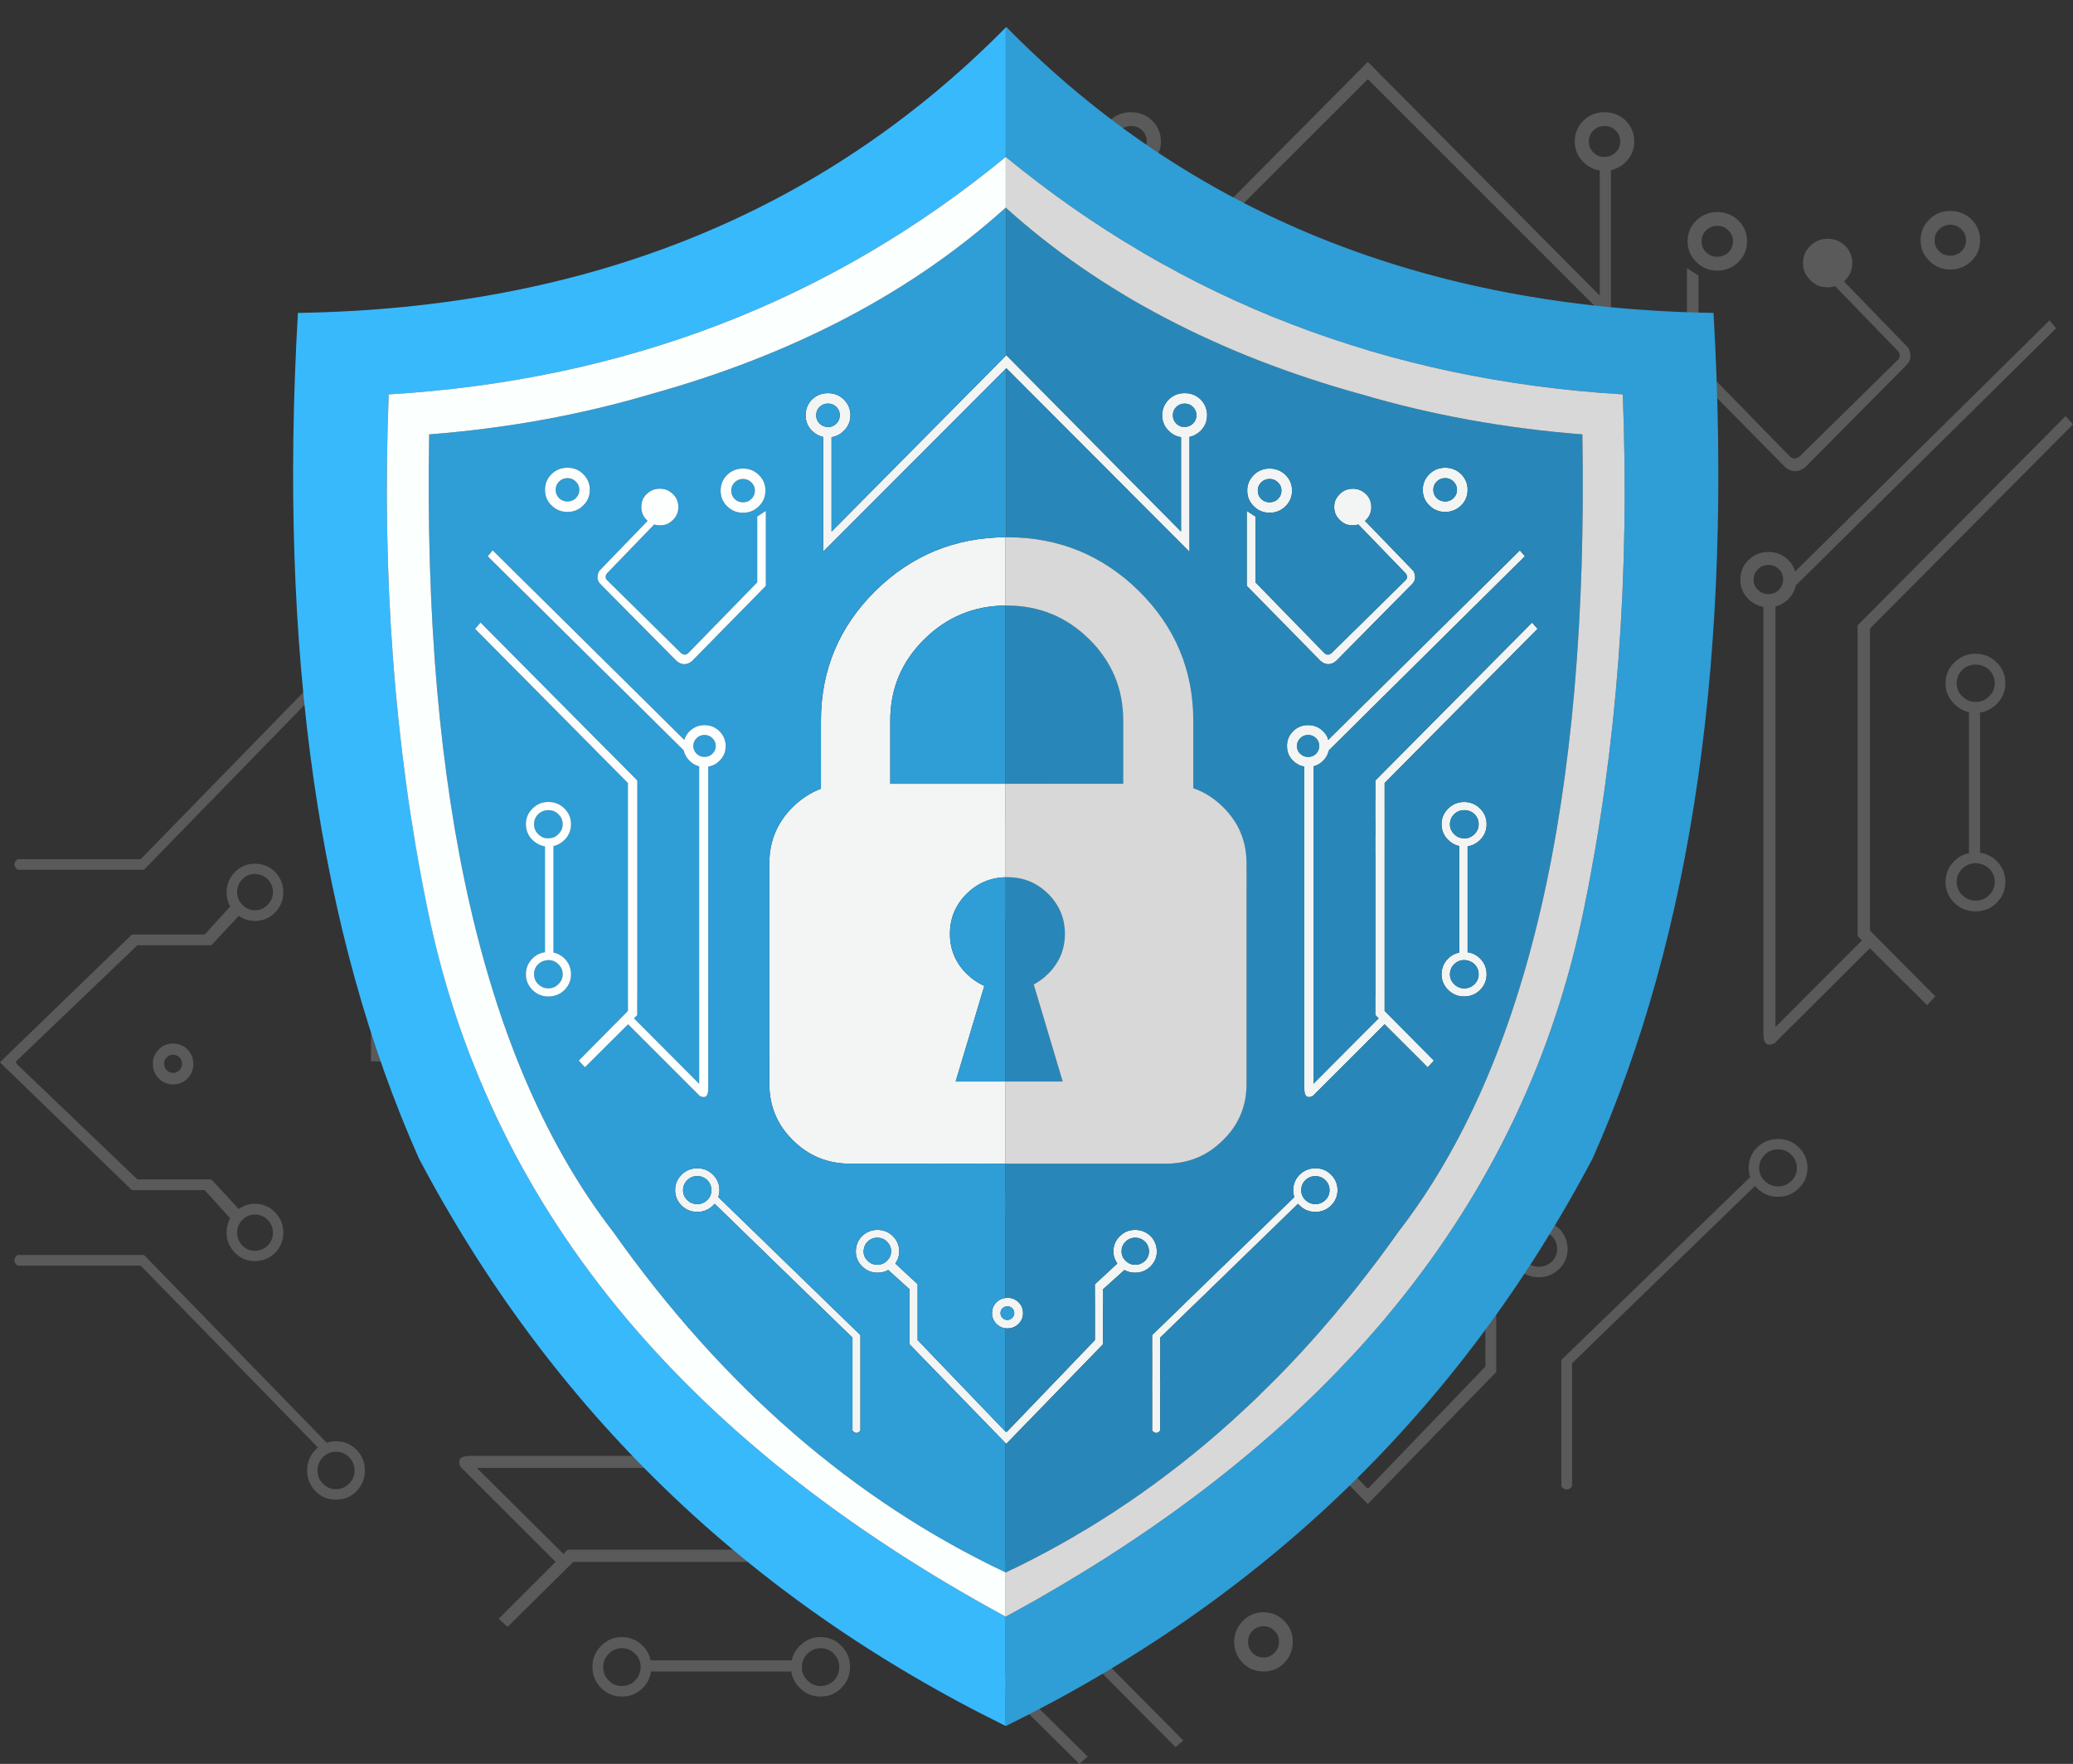 <svg width="335" height="285" viewBox="0 0 335 285" fill="none" xmlns="http://www.w3.org/2000/svg">
<rect x="0" y="0" width="335" height="285" fill="#333333" stroke="none"/>
<path d="M223.652 212.697C223.004 212.068 222.22 211.753 221.299 211.753H221.274C221.129 211.753 220.997 211.766 220.877 211.791C220.144 211.849 219.496 212.151 218.934 212.697C218.295 213.334 217.975 214.11 217.975 215.025C217.975 215.931 218.295 216.703 218.934 217.34C219.496 217.894 220.144 218.209 220.877 218.284C220.997 218.293 221.129 218.297 221.274 218.297H221.299C222.22 218.297 223.004 217.978 223.652 217.34C224.3 216.703 224.624 215.931 224.624 215.025C224.624 214.11 224.3 213.334 223.652 212.697ZM220.877 213.641C220.997 213.599 221.129 213.578 221.274 213.578C221.683 213.578 222.028 213.716 222.31 213.993C222.599 214.278 222.744 214.622 222.744 215.025C222.744 215.428 222.599 215.767 222.31 216.044C222.028 216.338 221.683 216.485 221.274 216.485C221.129 216.485 220.997 216.472 220.877 216.447C220.63 216.371 220.409 216.237 220.213 216.044C219.931 215.767 219.791 215.428 219.791 215.025C219.791 214.622 219.931 214.278 220.213 213.993C220.409 213.808 220.63 213.691 220.877 213.641ZM193.411 197.218C192.133 197.218 191.029 197.658 190.1 198.539C189.358 199.294 188.927 200.167 188.808 201.157C188.774 201.367 188.757 201.581 188.757 201.799C188.757 203.049 189.204 204.123 190.1 205.02C191.029 205.926 192.133 206.379 193.411 206.379C194.255 206.379 195.022 206.186 195.713 205.801L200.265 209.916V221.682L220.877 242.862L221.044 243L241.797 221.682V209.916L246.374 205.801C247.056 206.186 247.824 206.379 248.676 206.379C249.955 206.379 251.059 205.926 251.988 205.02C252.883 204.123 253.33 203.049 253.33 201.799C253.33 201.581 253.309 201.367 253.267 201.157C253.147 200.167 252.721 199.294 251.988 198.539C251.059 197.658 249.955 197.218 248.676 197.218C247.389 197.218 246.298 197.658 245.403 198.539C244.473 199.454 244.009 200.54 244.009 201.799C244.009 202.369 244.111 202.91 244.316 203.422C244.444 203.766 244.623 204.097 244.853 204.416L240.045 208.846V220.801L221.184 240.408H220.877L202.017 220.801V208.846L197.235 204.416C197.448 204.097 197.627 203.766 197.772 203.422C197.968 202.91 198.066 202.369 198.066 201.799C198.066 200.54 197.605 199.454 196.685 198.539C195.773 197.658 194.681 197.218 193.411 197.218ZM190.419 201.799C190.419 201.581 190.453 201.367 190.521 201.157C190.607 200.637 190.862 200.163 191.289 199.735C191.868 199.173 192.563 198.892 193.373 198.892C194.174 198.892 194.86 199.173 195.432 199.735C195.866 200.163 196.143 200.637 196.263 201.157C196.305 201.367 196.327 201.581 196.327 201.799C196.327 202.596 196.028 203.271 195.432 203.825C194.86 204.395 194.174 204.681 193.373 204.681C192.563 204.681 191.868 204.395 191.289 203.825C190.709 203.271 190.419 202.596 190.419 201.799ZM245.761 201.799C245.761 201.581 245.778 201.367 245.812 201.157C245.931 200.637 246.204 200.163 246.63 199.735C247.201 199.173 247.888 198.892 248.689 198.892C249.499 198.892 250.202 199.173 250.799 199.735C251.208 200.163 251.464 200.637 251.566 201.157C251.617 201.367 251.643 201.581 251.643 201.799C251.643 202.596 251.361 203.271 250.799 203.825C250.202 204.395 249.499 204.681 248.689 204.681C247.888 204.681 247.201 204.395 246.63 203.825C246.05 203.271 245.761 202.596 245.761 201.799ZM220.877 63.584V48.961C209.995 49.033 200.686 52.863 192.951 60.451C185.168 68.136 181.277 77.402 181.277 88.25V102.797C179.086 103.628 177.087 104.92 175.28 106.673C171.904 110.004 170.216 114.018 170.216 118.717V166.046C170.216 170.736 171.904 174.738 175.28 178.052C178.655 181.383 182.73 183.048 187.504 183.048H220.877V165.455H210.175L216.325 144.993C214.953 144.397 213.691 143.537 212.54 142.413C210.145 140.047 208.947 137.195 208.947 133.856C208.947 130.5 210.145 127.63 212.54 125.248C214.868 122.983 217.647 121.808 220.877 121.724V101.728H196.148V88.162C196.148 81.366 198.586 75.573 203.462 70.783C208.287 66.034 214.092 63.635 220.877 63.584ZM254.481 22.861C254.481 24.17 254.95 25.282 255.888 26.196C255.913 26.221 255.935 26.238 255.952 26.247C256.676 26.968 257.533 27.4 258.522 27.543V47.766L221.044 10L183.553 47.766V27.543C184.533 27.4 185.385 26.968 186.11 26.247C186.144 26.238 186.165 26.221 186.174 26.196C187.129 25.282 187.606 24.17 187.606 22.861C187.606 21.544 187.129 20.416 186.174 19.476C185.253 18.578 184.124 18.13 182.785 18.13C181.447 18.13 180.305 18.578 179.359 19.476C178.446 20.416 177.99 21.544 177.99 22.861C177.99 24.17 178.446 25.282 179.359 26.196C179.384 26.221 179.405 26.238 179.423 26.247C180.096 26.884 180.872 27.299 181.75 27.492V52.057L221.044 12.794L260.325 52.057V27.492C261.211 27.299 261.987 26.884 262.652 26.247C262.678 26.238 262.695 26.221 262.703 26.196C263.632 25.282 264.097 24.17 264.097 22.861C264.097 21.544 263.632 20.416 262.703 19.476C261.766 18.578 260.632 18.13 259.302 18.13C257.947 18.13 256.808 18.578 255.888 19.476C254.95 20.416 254.481 21.544 254.481 22.861ZM257.499 21.074C257.985 20.596 258.586 20.357 259.302 20.357C260.001 20.357 260.593 20.596 261.079 21.074C261.582 21.561 261.834 22.157 261.834 22.861C261.834 23.558 261.582 24.149 261.079 24.636C260.593 25.114 260.001 25.353 259.302 25.353C259.021 25.353 258.761 25.328 258.522 25.277C258.13 25.135 257.789 24.921 257.499 24.636C257.005 24.149 256.757 23.558 256.757 22.861C256.757 22.157 257.005 21.561 257.499 21.074ZM180.983 21.074C181.485 20.596 182.086 20.357 182.785 20.357C183.502 20.357 184.102 20.596 184.588 21.074C185.074 21.561 185.317 22.157 185.317 22.861C185.317 23.558 185.074 24.149 184.588 24.636C184.299 24.921 183.953 25.135 183.553 25.277C183.323 25.328 183.067 25.353 182.785 25.353C182.086 25.353 181.485 25.114 180.983 24.636C180.497 24.149 180.254 23.558 180.254 22.861C180.254 22.157 180.497 21.561 180.983 21.074ZM151.394 185.389C150.465 186.303 150 187.411 150 188.711C150 189.995 150.465 191.094 151.394 192.008C152.306 192.914 153.423 193.367 154.744 193.367C156.065 193.367 157.186 192.914 158.107 192.008C158.243 191.874 158.371 191.748 158.49 191.631L188.041 220.273V240.169C188.603 240.848 189.17 240.848 189.741 240.169V219.731L159.258 190.196C159.42 189.726 159.501 189.231 159.501 188.711C159.501 187.411 159.036 186.303 158.107 185.389C157.186 184.483 156.065 184.03 154.744 184.03C153.423 184.03 152.306 184.483 151.394 185.389ZM151.701 188.711C151.701 187.88 151.999 187.171 152.596 186.584C153.175 185.997 153.891 185.703 154.744 185.703C155.588 185.703 156.308 185.997 156.905 186.584C157.485 187.171 157.774 187.88 157.774 188.711C157.774 189.541 157.485 190.242 156.905 190.813C156.308 191.4 155.588 191.693 154.744 191.693C153.891 191.693 153.175 191.4 152.596 190.813C151.999 190.242 151.701 189.541 151.701 188.711ZM292.087 188.711C292.087 187.411 291.623 186.303 290.694 185.389C289.764 184.483 288.648 184.03 287.343 184.03C286.022 184.03 284.897 184.483 283.968 185.389C283.047 186.303 282.587 187.411 282.587 188.711C282.587 189.231 282.668 189.726 282.83 190.196L252.32 219.731V240.169C252.9 240.848 253.475 240.848 254.047 240.169V220.273L283.597 191.631C283.699 191.748 283.823 191.874 283.968 192.008C284.897 192.914 286.022 193.367 287.343 193.367C288.648 193.367 289.764 192.914 290.694 192.008C291.623 191.094 292.087 189.995 292.087 188.711ZM289.479 186.584C290.076 187.171 290.374 187.88 290.374 188.711C290.374 189.541 290.076 190.242 289.479 190.813C288.899 191.4 288.187 191.693 287.343 191.693C286.5 191.693 285.779 191.4 285.182 190.813C284.586 190.242 284.287 189.541 284.287 188.711C284.287 187.88 284.586 187.171 285.182 186.584C285.779 185.997 286.5 185.703 287.343 185.703C288.187 185.703 288.899 185.997 289.479 186.584ZM315.833 113.758C316.515 114.438 317.299 114.874 318.185 115.067V137.857C317.299 138.025 316.515 138.445 315.833 139.116C314.878 140.055 314.4 141.184 314.4 142.501C314.4 143.541 314.699 144.456 315.295 145.244C315.347 145.354 315.411 145.446 315.487 145.521C315.598 145.639 315.713 145.756 315.833 145.874C316.77 146.797 317.904 147.258 319.234 147.258C320.581 147.258 321.723 146.797 322.661 145.874C323.598 144.934 324.067 143.81 324.067 142.501C324.067 141.184 323.598 140.055 322.661 139.116C321.893 138.361 321.003 137.92 319.988 137.794V115.13C321.003 114.971 321.893 114.513 322.661 113.758C323.598 112.835 324.067 111.711 324.067 110.386C324.067 109.069 323.598 107.949 322.661 107.026C321.723 106.094 320.581 105.629 319.234 105.629C317.904 105.629 316.77 106.094 315.833 107.026C314.878 107.949 314.4 109.069 314.4 110.386C314.4 111.711 314.878 112.835 315.833 113.758ZM318.185 113.23C317.793 113.079 317.435 112.84 317.111 112.512C316.506 111.925 316.203 111.216 316.203 110.386C316.203 109.555 316.506 108.838 317.111 108.234C317.708 107.663 318.428 107.378 319.272 107.378C320.125 107.378 320.854 107.663 321.459 108.234C322.055 108.838 322.354 109.555 322.354 110.386C322.354 111.216 322.055 111.925 321.459 112.512C321.024 112.94 320.534 113.221 319.988 113.356C319.767 113.389 319.528 113.406 319.272 113.406C318.88 113.406 318.518 113.347 318.185 113.23ZM319.272 139.468C319.528 139.468 319.767 139.502 319.988 139.569C320.534 139.686 321.024 139.946 321.459 140.349C322.055 140.945 322.354 141.662 322.354 142.501C322.354 143.332 322.055 144.041 321.459 144.628C320.854 145.223 320.125 145.521 319.272 145.521C318.428 145.521 317.708 145.223 317.111 144.628C316.506 144.041 316.203 143.332 316.203 142.501C316.203 141.662 316.506 140.945 317.111 140.349C317.708 139.762 318.428 139.468 319.272 139.468ZM318.607 35.458C317.653 34.544 316.506 34.087 315.168 34.087C313.838 34.087 312.708 34.544 311.779 35.458C310.841 36.381 310.373 37.501 310.373 38.818C310.373 40.144 310.841 41.255 311.779 42.153C312.708 43.084 313.838 43.55 315.168 43.55C316.506 43.55 317.653 43.084 318.607 42.153C319.528 41.255 319.988 40.144 319.988 38.818C319.988 37.501 319.528 36.381 318.607 35.458ZM315.168 36.314C315.884 36.314 316.485 36.562 316.971 37.056C317.465 37.535 317.712 38.122 317.712 38.818C317.712 39.515 317.465 40.106 316.971 40.593C316.485 41.071 315.884 41.31 315.168 41.31C314.46 41.31 313.859 41.071 313.365 40.593C312.879 40.106 312.636 39.515 312.636 38.818C312.636 38.122 312.879 37.535 313.365 37.056C313.859 36.562 314.46 36.314 315.168 36.314ZM332.276 53.039L331.202 51.768L290.093 92.34C289.914 91.635 289.547 91.018 288.993 90.49C288.106 89.617 287.037 89.181 285.783 89.181C284.513 89.181 283.435 89.617 282.548 90.49C281.679 91.362 281.244 92.415 281.244 93.648C281.244 94.127 281.308 94.584 281.436 95.02C281.649 95.691 282.02 96.287 282.548 96.807C283.247 97.487 284.053 97.902 284.965 98.053V166.953C284.948 168.605 285.549 169.142 286.768 168.563L302.176 153.21L311.421 162.41L312.751 160.988L302.189 150.354V101.564L335 68.568L333.811 67.234L300.194 101.035V151.235L300.898 151.939L286.921 165.946V98.003C287.689 97.801 288.379 97.403 288.993 96.807C289.521 96.287 289.888 95.691 290.093 95.02C290.135 94.869 290.178 94.722 290.22 94.58L332.276 53.039ZM288.162 93.648C288.162 93.925 288.119 94.177 288.034 94.403C288.025 94.487 287.987 94.576 287.919 94.668C287.876 94.785 287.808 94.903 287.714 95.02C287.655 95.104 287.578 95.201 287.484 95.31C287.007 95.763 286.44 95.989 285.783 95.989C285.11 95.989 284.547 95.763 284.096 95.31C283.985 95.201 283.891 95.104 283.814 95.02C283.524 94.626 283.38 94.169 283.38 93.648C283.38 92.986 283.618 92.428 284.096 91.975C284.547 91.513 285.11 91.283 285.783 91.283C286.44 91.283 287.007 91.513 287.484 91.975C287.936 92.428 288.162 92.986 288.162 93.648ZM274.48 44.532L272.613 43.324V59.369L288.456 75.451C289.547 76.358 290.651 76.358 291.768 75.451L308.173 58.903C308.838 58.165 308.911 57.267 308.391 56.21L297.982 45.463C298.067 45.387 298.136 45.324 298.187 45.274C298.954 44.519 299.338 43.596 299.338 42.505C299.338 42.011 299.257 41.545 299.095 41.109C299.06 41.008 299.022 40.911 298.979 40.819C298.783 40.416 298.519 40.051 298.187 39.724C297.402 38.961 296.456 38.579 295.348 38.579C294.257 38.579 293.328 38.961 292.56 39.724C292.228 40.051 291.951 40.416 291.729 40.819C291.491 41.331 291.371 41.893 291.371 42.505C291.371 43.596 291.768 44.519 292.56 45.274C292.953 45.652 293.379 45.949 293.839 46.167C294.308 46.335 294.811 46.419 295.348 46.419C295.783 46.419 296.188 46.361 296.563 46.243L306.767 56.776C307.048 57.229 307.069 57.64 306.831 58.009L290.847 73.727C290.267 74.214 289.726 74.214 289.223 73.727L274.48 58.614V44.532ZM277.51 34.263C276.181 34.263 275.051 34.72 274.122 35.634C273.184 36.557 272.715 37.673 272.715 38.982C272.715 40.299 273.184 41.415 274.122 42.329C275.051 43.261 276.181 43.726 277.51 43.726C278.849 43.726 279.991 43.261 280.937 42.329C281.866 41.415 282.331 40.299 282.331 38.982C282.331 37.673 281.866 36.557 280.937 35.634C279.991 34.72 278.849 34.263 277.51 34.263ZM275.707 37.233C276.21 36.738 276.811 36.49 277.51 36.49C278.226 36.49 278.827 36.738 279.313 37.233C279.808 37.711 280.055 38.294 280.055 38.982C280.055 39.687 279.808 40.282 279.313 40.769C278.827 41.247 278.226 41.486 277.51 41.486C276.811 41.486 276.21 41.247 275.707 40.769C275.222 40.282 274.979 39.687 274.979 38.982C274.979 38.294 275.222 37.711 275.707 37.233Z" fill="#F2F5F4" fill-opacity="0.2"/>
<path d="M30.303 174.254C30.932 173.61 31.247 172.83 31.247 171.914L31.247 171.889C31.247 171.744 31.235 171.613 31.209 171.494C31.151 170.765 30.849 170.121 30.303 169.561C29.666 168.925 28.89 168.607 27.975 168.607C27.069 168.607 26.297 168.925 25.66 169.561C25.106 170.121 24.791 170.765 24.716 171.494C24.707 171.613 24.703 171.744 24.703 171.889L24.703 171.914C24.703 172.83 25.022 173.61 25.66 174.254C26.297 174.898 27.069 175.221 27.975 175.221C28.89 175.221 29.666 174.898 30.303 174.254ZM29.359 171.494C29.401 171.613 29.422 171.744 29.422 171.889C29.422 172.296 29.284 172.639 29.007 172.919C28.722 173.207 28.378 173.351 27.975 173.351C27.572 173.351 27.233 173.207 26.956 172.919C26.662 172.639 26.515 172.296 26.515 171.889C26.515 171.744 26.528 171.613 26.553 171.494C26.629 171.248 26.763 171.028 26.956 170.833C27.233 170.553 27.572 170.413 27.975 170.413C28.378 170.413 28.722 170.553 29.007 170.833C29.192 171.028 29.309 171.248 29.359 171.494ZM45.782 144.177C45.782 142.905 45.342 141.807 44.461 140.883C43.706 140.145 42.833 139.717 41.843 139.598C41.633 139.564 41.419 139.547 41.201 139.547C39.951 139.547 38.877 139.993 37.98 140.883C37.074 141.807 36.621 142.905 36.621 144.177C36.621 145.016 36.814 145.779 37.2 146.466L33.084 150.993L21.318 150.993L0.138 171.494L5.39887e-06 171.66L21.318 192.301L33.084 192.301L37.2 196.853C36.814 197.532 36.621 198.295 36.621 199.143C36.621 200.414 37.074 201.512 37.98 202.437C38.877 203.327 39.951 203.772 41.201 203.772C41.419 203.772 41.633 203.751 41.843 203.708C42.833 203.59 43.706 203.166 44.461 202.437C45.342 201.512 45.782 200.414 45.782 199.143C45.782 197.862 45.342 196.777 44.461 195.887C43.546 194.963 42.46 194.501 41.201 194.501C40.631 194.501 40.09 194.602 39.578 194.806C39.234 194.933 38.903 195.111 38.584 195.34L34.154 190.558L22.199 190.558L2.592 171.8L2.592 171.494L22.199 152.736L34.154 152.736L38.584 147.979C38.903 148.191 39.234 148.369 39.578 148.513C40.09 148.708 40.631 148.806 41.201 148.806C42.46 148.806 43.546 148.348 44.461 147.432C45.342 146.525 45.782 145.44 45.782 144.177ZM41.201 141.201C41.419 141.201 41.633 141.235 41.843 141.302C42.363 141.387 42.837 141.642 43.265 142.066C43.827 142.642 44.108 143.333 44.108 144.139C44.108 144.935 43.827 145.618 43.265 146.186C42.837 146.618 42.363 146.894 41.843 147.013C41.633 147.055 41.419 147.076 41.201 147.076C40.404 147.076 39.729 146.78 39.175 146.186C38.605 145.618 38.319 144.935 38.319 144.139C38.319 143.333 38.605 142.642 39.175 142.066C39.729 141.489 40.404 141.201 41.201 141.201ZM41.201 196.243C41.419 196.243 41.633 196.26 41.843 196.294C42.363 196.413 42.837 196.684 43.265 197.108C43.827 197.676 44.108 198.358 44.108 199.155C44.108 199.961 43.827 200.66 43.265 201.254C42.837 201.661 42.363 201.915 41.843 202.017C41.633 202.068 41.419 202.093 41.201 202.093C40.404 202.093 39.729 201.813 39.175 201.254C38.605 200.66 38.319 199.961 38.319 199.155C38.319 198.358 38.605 197.676 39.175 197.108C39.729 196.531 40.404 196.243 41.201 196.243ZM179.416 171.494L194.039 171.494C193.967 160.671 190.137 151.412 182.549 143.719C174.864 135.978 165.598 132.108 154.75 132.108L140.203 132.108C139.372 129.929 138.08 127.94 136.327 126.143C132.996 122.785 128.982 121.107 124.283 121.107L76.954 121.107C72.264 121.107 68.262 122.785 64.948 126.143C61.617 129.5 59.952 133.553 59.952 138.301L59.952 171.494L77.545 171.494L77.545 160.85L98.007 166.967C98.603 165.602 99.463 164.347 100.587 163.202C102.953 160.82 105.805 159.629 109.144 159.629C112.5 159.629 115.37 160.82 117.752 163.202C120.017 165.517 121.192 168.281 121.276 171.494L141.272 171.494L141.272 146.898L154.838 146.898C161.634 146.898 167.427 149.323 172.217 154.173C176.966 158.972 179.365 164.745 179.416 171.494ZM220.139 204.917C218.83 204.917 217.718 205.383 216.804 206.315C216.779 206.341 216.762 206.362 216.754 206.379C216.032 207.1 215.6 207.952 215.457 208.935L195.234 208.935L233 171.66L195.234 134.371L215.457 134.371C215.6 135.346 216.032 136.194 216.754 136.915C216.762 136.949 216.779 136.97 216.804 136.978C217.718 137.928 218.83 138.403 220.139 138.403C221.456 138.403 222.584 137.928 223.524 136.978C224.422 136.063 224.87 134.939 224.87 133.608C224.87 132.277 224.422 131.141 223.524 130.2C222.584 129.293 221.456 128.839 220.139 128.839C218.83 128.839 217.718 129.293 216.804 130.2C216.779 130.225 216.762 130.247 216.754 130.263C216.116 130.933 215.701 131.705 215.508 132.578L190.943 132.578L230.206 171.66L190.943 210.729L215.508 210.729C215.701 211.61 216.116 212.382 216.754 213.043C216.762 213.069 216.779 213.086 216.804 213.094C217.718 214.018 218.83 214.48 220.139 214.48C221.456 214.48 222.584 214.018 223.524 213.094C224.422 212.161 224.87 211.034 224.87 209.711C224.87 208.363 224.422 207.231 223.524 206.315C222.584 205.383 221.456 204.917 220.139 204.917ZM221.926 207.918C222.404 208.401 222.643 208.999 222.643 209.711C222.643 210.406 222.404 210.996 221.926 211.479C221.439 211.979 220.843 212.229 220.139 212.229C219.442 212.229 218.851 211.979 218.364 211.479C217.886 210.996 217.647 210.406 217.647 209.711C217.647 209.431 217.672 209.173 217.723 208.935C217.865 208.545 218.079 208.206 218.364 207.918C218.851 207.426 219.442 207.18 220.139 207.18C220.843 207.18 221.439 207.426 221.926 207.918ZM221.926 131.815C222.404 132.315 222.643 132.913 222.643 133.608C222.643 134.32 222.404 134.918 221.926 135.401C221.439 135.885 220.843 136.126 220.139 136.126C219.442 136.126 218.851 135.885 218.364 135.401C218.079 135.113 217.865 134.77 217.723 134.371C217.672 134.142 217.647 133.888 217.647 133.608C217.647 132.913 217.886 132.315 218.364 131.815C218.851 131.332 219.442 131.09 220.139 131.09C220.843 131.09 221.439 131.332 221.926 131.815ZM57.611 102.386C56.697 101.462 55.59 101 54.289 101C53.005 101 51.906 101.462 50.992 102.386C50.086 103.293 49.633 104.404 49.633 105.718C49.633 107.032 50.086 108.147 50.992 109.063C51.126 109.199 51.252 109.326 51.37 109.445L22.727 138.835L2.831 138.835C2.152 139.395 2.152 139.959 2.831 140.527L23.269 140.527L52.804 110.208C53.274 110.369 53.769 110.449 54.289 110.449C55.59 110.449 56.697 109.987 57.611 109.063C58.517 108.147 58.971 107.032 58.971 105.718C58.971 104.404 58.517 103.293 57.611 102.386ZM54.289 102.691C55.12 102.691 55.829 102.988 56.416 103.582C57.003 104.158 57.297 104.87 57.297 105.718C57.297 106.558 57.003 107.274 56.416 107.868C55.829 108.444 55.12 108.732 54.289 108.732C53.459 108.732 52.758 108.444 52.188 107.868C51.6 107.274 51.307 106.558 51.307 105.718C51.307 104.87 51.6 104.158 52.188 103.582C52.758 102.988 53.459 102.691 54.289 102.691ZM54.289 242.319C55.59 242.319 56.697 241.857 57.611 240.933C58.517 240.009 58.971 238.898 58.971 237.601C58.971 236.287 58.517 235.168 57.611 234.244C56.697 233.328 55.59 232.87 54.289 232.87C53.769 232.87 53.274 232.951 52.804 233.112L23.269 202.767L2.831 202.767C2.152 203.344 2.152 203.916 2.831 204.484L22.727 204.484L51.37 233.875C51.252 233.977 51.126 234.099 50.992 234.244C50.086 235.168 49.633 236.287 49.633 237.601C49.633 238.898 50.086 240.009 50.992 240.933C51.906 241.857 53.005 242.319 54.289 242.319ZM56.416 239.725C55.829 240.318 55.12 240.615 54.289 240.615C53.459 240.615 52.758 240.318 52.188 239.725C51.6 239.148 51.307 238.44 51.307 237.601C51.307 236.762 51.6 236.045 52.188 235.452C52.758 234.858 53.459 234.562 54.289 234.562C55.12 234.562 55.829 234.858 56.416 235.452C57.003 236.045 57.297 236.762 57.297 237.601C57.297 238.44 57.003 239.148 56.416 239.725ZM129.242 265.936C128.562 266.614 128.126 267.394 127.933 268.276L105.143 268.276C104.975 267.394 104.555 266.614 103.884 265.936C102.945 264.987 101.816 264.512 100.499 264.512C99.459 264.512 98.544 264.808 97.755 265.402C97.647 265.453 97.554 265.516 97.479 265.593C97.361 265.703 97.244 265.817 97.126 265.936C96.204 266.869 95.742 267.996 95.742 269.319C95.742 270.659 96.204 271.795 97.126 272.727C98.066 273.66 99.19 274.126 100.499 274.126C101.816 274.126 102.945 273.66 103.884 272.727C104.639 271.964 105.08 271.078 105.206 270.069L127.87 270.069C128.029 271.078 128.487 271.964 129.242 272.727C130.165 273.66 131.289 274.126 132.614 274.126C133.931 274.126 135.051 273.66 135.974 272.727C136.906 271.795 137.371 270.659 137.371 269.319C137.371 267.996 136.906 266.869 135.974 265.936C135.051 264.987 133.931 264.512 132.614 264.512C131.289 264.512 130.165 264.987 129.242 265.936ZM129.77 268.276C129.921 267.886 130.16 267.53 130.488 267.208C131.075 266.606 131.784 266.305 132.614 266.305C133.445 266.305 134.162 266.606 134.766 267.208C135.337 267.801 135.622 268.518 135.622 269.357C135.622 270.205 135.337 270.93 134.766 271.532C134.162 272.125 133.445 272.422 132.614 272.422C131.784 272.422 131.075 272.125 130.488 271.532C130.06 271.1 129.779 270.612 129.644 270.069C129.611 269.849 129.594 269.612 129.594 269.357C129.594 268.967 129.653 268.607 129.77 268.276ZM103.532 269.357C103.532 269.612 103.498 269.849 103.431 270.069C103.314 270.612 103.054 271.1 102.651 271.532C102.055 272.125 101.338 272.422 100.499 272.422C99.668 272.422 98.96 272.125 98.372 271.532C97.776 270.93 97.479 270.205 97.479 269.357C97.479 268.518 97.776 267.801 98.372 267.208C98.96 266.606 99.668 266.305 100.499 266.305C101.338 266.305 102.055 266.606 102.651 267.208C103.238 267.801 103.532 268.518 103.532 269.357ZM207.542 268.696C208.456 267.746 208.913 266.606 208.913 265.275C208.913 263.952 208.456 262.829 207.542 261.905C206.619 260.972 205.499 260.506 204.182 260.506C202.856 260.506 201.745 260.972 200.847 261.905C199.916 262.829 199.45 263.952 199.45 265.275C199.45 266.606 199.916 267.746 200.847 268.696C201.745 269.612 202.856 270.069 204.182 270.069C205.499 270.069 206.619 269.612 207.542 268.696ZM206.686 265.275C206.686 265.987 206.439 266.585 205.944 267.068C205.465 267.56 204.878 267.806 204.182 267.806C203.485 267.806 202.894 267.56 202.407 267.068C201.929 266.585 201.69 265.987 201.69 265.275C201.69 264.571 201.929 263.973 202.407 263.482C202.894 262.998 203.485 262.757 204.182 262.757C204.878 262.757 205.465 262.998 205.944 263.482C206.439 263.973 206.686 264.571 206.686 265.275ZM189.961 282.291L191.232 281.223L150.66 240.335C151.365 240.157 151.982 239.793 152.51 239.242C153.383 238.36 153.819 237.296 153.819 236.049C153.819 234.786 153.383 233.714 152.51 232.832C151.638 231.967 150.585 231.535 149.352 231.535C148.873 231.535 148.416 231.598 147.98 231.725C147.309 231.937 146.713 232.306 146.193 232.832C145.513 233.527 145.098 234.328 144.947 235.236L76.047 235.236C74.395 235.219 73.858 235.816 74.437 237.029L89.79 252.354L80.591 261.549L82.013 262.871L92.646 252.366L141.436 252.366L174.432 285L175.766 283.817L141.965 250.382L91.765 250.382L91.061 251.082L77.054 237.181L144.997 237.181C145.199 237.944 145.597 238.631 146.193 239.242C146.713 239.767 147.309 240.132 147.98 240.335C148.131 240.378 148.278 240.42 148.42 240.463L189.961 282.291ZM149.352 238.415C149.075 238.415 148.823 238.373 148.596 238.288C148.513 238.279 148.424 238.241 148.332 238.173C148.215 238.131 148.097 238.063 147.98 237.97C147.896 237.911 147.799 237.834 147.69 237.741C147.237 237.266 147.011 236.702 147.011 236.049C147.011 235.38 147.237 234.82 147.69 234.371C147.799 234.261 147.896 234.167 147.98 234.091C148.374 233.803 148.831 233.659 149.352 233.659C150.014 233.659 150.572 233.896 151.025 234.371C151.487 234.82 151.717 235.38 151.717 236.049C151.717 236.702 151.487 237.266 151.025 237.741C150.572 238.19 150.014 238.415 149.352 238.415ZM198.468 224.807L199.677 222.95L183.631 222.95L167.549 238.708C166.643 239.793 166.643 240.891 167.549 242.001L184.097 258.318C184.835 258.98 185.733 259.052 186.79 258.534L197.537 248.182C197.613 248.267 197.676 248.335 197.726 248.386C198.481 249.149 199.404 249.53 200.495 249.53C200.989 249.53 201.455 249.45 201.891 249.289C201.992 249.255 202.089 249.217 202.181 249.174C202.584 248.979 202.948 248.716 203.276 248.386C204.039 247.606 204.421 246.665 204.421 245.562C204.421 244.477 204.039 243.553 203.276 242.79C202.948 242.459 202.584 242.184 202.181 241.963C201.669 241.726 201.107 241.607 200.495 241.607C199.404 241.607 198.481 242.001 197.726 242.79C197.348 243.18 197.051 243.604 196.832 244.062C196.665 244.528 196.581 245.028 196.581 245.562C196.581 245.995 196.639 246.397 196.757 246.771L186.224 256.919C185.771 257.199 185.36 257.22 184.991 256.983L169.273 241.086C168.786 240.509 168.786 239.971 169.273 239.471L184.386 224.807L198.468 224.807ZM208.737 227.821C208.737 226.498 208.28 225.375 207.366 224.451C206.443 223.518 205.327 223.052 204.018 223.052C202.701 223.052 201.585 223.518 200.671 224.451C199.739 225.375 199.274 226.498 199.274 227.821C199.274 229.152 199.739 230.288 200.671 231.229C201.585 232.154 202.701 232.616 204.018 232.616C205.327 232.616 206.443 232.154 207.366 231.229C208.28 230.288 208.737 229.152 208.737 227.821ZM205.767 226.028C206.262 226.528 206.51 227.126 206.51 227.821C206.51 228.533 206.262 229.131 205.767 229.614C205.289 230.106 204.706 230.352 204.018 230.352C203.313 230.352 202.718 230.106 202.231 229.614C201.753 229.131 201.514 228.533 201.514 227.821C201.514 227.126 201.753 226.528 202.231 226.028C202.718 225.545 203.313 225.303 204.018 225.303C204.706 225.303 205.289 225.545 205.767 226.028Z" fill="#F2F5F4" fill-opacity="0.2"/>
<path d="M164.59 210.406C164.102 209.931 163.511 209.693 162.818 209.693H162.799C162.689 209.693 162.59 209.703 162.5 209.722C161.948 209.766 161.46 209.994 161.036 210.406C160.554 210.887 160.313 211.473 160.313 212.163C160.313 212.847 160.554 213.43 161.036 213.911C161.46 214.329 161.948 214.567 162.5 214.624C162.59 214.63 162.689 214.633 162.799 214.633H162.818C163.511 214.633 164.102 214.393 164.59 213.911C165.079 213.43 165.323 212.847 165.323 212.163C165.323 211.473 165.079 210.887 164.59 210.406ZM162.5 211.118C162.59 211.087 162.689 211.071 162.799 211.071C163.107 211.071 163.367 211.175 163.579 211.384C163.797 211.6 163.906 211.859 163.906 212.163C163.906 212.467 163.797 212.724 163.579 212.933C163.367 213.154 163.107 213.265 162.799 213.265C162.689 213.265 162.59 213.256 162.5 213.237C162.314 213.18 162.147 213.078 161.999 212.933C161.787 212.724 161.681 212.467 161.681 212.163C161.681 211.859 161.787 211.6 161.999 211.384C162.147 211.245 162.314 211.156 162.5 211.118ZM141.808 198.721C140.844 198.721 140.013 199.053 139.313 199.718C138.754 200.288 138.43 200.947 138.34 201.694C138.314 201.853 138.301 202.014 138.301 202.179C138.301 203.122 138.638 203.933 139.313 204.611C140.013 205.295 140.844 205.637 141.808 205.637C142.443 205.637 143.021 205.491 143.542 205.2L146.971 208.306V217.189L162.5 233.177L162.625 233.282L178.26 217.189V208.306L181.709 205.2C182.223 205.491 182.801 205.637 183.443 205.637C184.406 205.637 185.238 205.295 185.938 204.611C186.612 203.933 186.949 203.122 186.949 202.179C186.949 202.014 186.933 201.853 186.901 201.694C186.811 200.947 186.49 200.288 185.938 199.718C185.238 199.053 184.406 198.721 183.443 198.721C182.473 198.721 181.651 199.053 180.977 199.718C180.277 200.409 179.927 201.229 179.927 202.179C179.927 202.609 180.004 203.018 180.158 203.404C180.254 203.664 180.389 203.914 180.562 204.155L176.94 207.499V216.524L162.731 231.325H162.5L148.291 216.524V207.499L144.688 204.155C144.849 203.914 144.983 203.664 145.093 203.404C145.24 203.018 145.314 202.609 145.314 202.179C145.314 201.229 144.967 200.409 144.274 199.718C143.587 199.053 142.765 198.721 141.808 198.721ZM139.553 202.179C139.553 202.014 139.579 201.853 139.63 201.694C139.695 201.302 139.887 200.944 140.208 200.621C140.645 200.196 141.169 199.984 141.779 199.984C142.382 199.984 142.899 200.196 143.33 200.621C143.657 200.944 143.866 201.302 143.956 201.694C143.988 201.853 144.004 202.014 144.004 202.179C144.004 202.78 143.779 203.29 143.33 203.708C142.899 204.139 142.382 204.354 141.779 204.354C141.169 204.354 140.645 204.139 140.208 203.708C139.772 203.29 139.553 202.78 139.553 202.179ZM181.246 202.179C181.246 202.014 181.259 201.853 181.285 201.694C181.375 201.302 181.58 200.944 181.902 200.621C182.332 200.196 182.849 199.984 183.452 199.984C184.063 199.984 184.592 200.196 185.042 200.621C185.35 200.944 185.543 201.302 185.62 201.694C185.659 201.853 185.678 202.014 185.678 202.179C185.678 202.78 185.466 203.29 185.042 203.708C184.592 204.139 184.063 204.354 183.452 204.354C182.849 204.354 182.332 204.139 181.902 203.708C181.465 203.29 181.246 202.78 181.246 202.179ZM162.5 97.84V86.801C154.301 86.856 147.288 89.747 141.461 95.475C135.597 101.276 132.666 108.271 132.666 116.46V127.442C131.015 128.069 129.509 129.045 128.148 130.368C125.604 132.883 124.333 135.913 124.333 139.46V175.189C124.333 178.73 125.604 181.751 128.148 184.252C130.691 186.767 133.761 188.024 137.357 188.024H162.5V174.743H154.437L159.071 159.296C158.037 158.846 157.086 158.197 156.219 157.348C154.414 155.562 153.512 153.409 153.512 150.888C153.512 148.355 154.414 146.189 156.219 144.39C157.972 142.68 160.066 141.794 162.5 141.73V126.635H143.869V116.394C143.869 111.264 145.706 106.89 149.379 103.274C153.014 99.689 157.388 97.878 162.5 97.84ZM187.816 67.098C187.816 68.086 188.17 68.925 188.876 69.616C188.895 69.635 188.911 69.647 188.924 69.654C189.47 70.198 190.116 70.525 190.861 70.632V85.899L162.625 57.389L134.38 85.899V70.632C135.119 70.525 135.761 70.198 136.307 69.654C136.333 69.647 136.349 69.635 136.355 69.616C137.074 68.925 137.434 68.086 137.434 67.098C137.434 66.104 137.074 65.252 136.355 64.543C135.662 63.865 134.811 63.526 133.802 63.526C132.794 63.526 131.933 63.865 131.221 64.543C130.533 65.252 130.19 66.104 130.19 67.098C130.19 68.086 130.533 68.925 131.221 69.616C131.24 69.635 131.256 69.647 131.269 69.654C131.776 70.135 132.361 70.448 133.022 70.594V89.138L162.625 59.498L192.219 89.138V70.594C192.887 70.448 193.471 70.135 193.972 69.654C193.991 69.647 194.004 69.635 194.011 69.616C194.711 68.925 195.061 68.086 195.061 67.098C195.061 66.104 194.711 65.252 194.011 64.543C193.304 63.865 192.45 63.526 191.448 63.526C190.427 63.526 189.57 63.865 188.876 64.543C188.17 65.252 187.816 66.104 187.816 67.098ZM190.09 65.749C190.456 65.388 190.909 65.208 191.448 65.208C191.975 65.208 192.421 65.388 192.787 65.749C193.166 66.117 193.356 66.566 193.356 67.098C193.356 67.624 193.166 68.07 192.787 68.438C192.421 68.799 191.975 68.979 191.448 68.979C191.236 68.979 191.04 68.96 190.861 68.922C190.565 68.814 190.308 68.653 190.09 68.438C189.717 68.07 189.531 67.624 189.531 67.098C189.531 66.566 189.717 66.117 190.09 65.749ZM132.444 65.749C132.823 65.388 133.276 65.208 133.802 65.208C134.342 65.208 134.795 65.388 135.161 65.749C135.527 66.117 135.71 66.566 135.71 67.098C135.71 67.624 135.527 68.07 135.161 68.438C134.942 68.653 134.682 68.814 134.38 68.922C134.207 68.96 134.014 68.979 133.802 68.979C133.276 68.979 132.823 68.799 132.444 68.438C132.078 68.07 131.895 67.624 131.895 67.098C131.895 66.566 132.078 66.117 132.444 65.749ZM110.152 189.791C109.452 190.481 109.102 191.317 109.102 192.299C109.102 193.268 109.452 194.097 110.152 194.788C110.84 195.472 111.681 195.814 112.676 195.814C113.672 195.814 114.516 195.472 115.21 194.788C115.313 194.686 115.409 194.591 115.499 194.503L137.762 216.125V231.144C138.185 231.657 138.613 231.657 139.043 231.144V215.716L116.077 193.42C116.199 193.065 116.26 192.691 116.26 192.299C116.26 191.317 115.91 190.481 115.21 189.791C114.516 189.107 113.672 188.765 112.676 188.765C111.681 188.765 110.84 189.107 110.152 189.791ZM110.384 192.299C110.384 191.672 110.608 191.137 111.058 190.693C111.495 190.25 112.034 190.028 112.676 190.028C113.312 190.028 113.855 190.25 114.304 190.693C114.741 191.137 114.959 191.672 114.959 192.299C114.959 192.926 114.741 193.455 114.304 193.885C113.855 194.329 113.312 194.55 112.676 194.55C112.034 194.55 111.495 194.329 111.058 193.885C110.608 193.455 110.384 192.926 110.384 192.299ZM216.148 192.299C216.148 191.317 215.798 190.481 215.098 189.791C214.398 189.107 213.557 188.765 212.574 188.765C211.579 188.765 210.731 189.107 210.031 189.791C209.337 190.481 208.99 191.317 208.99 192.299C208.99 192.691 209.051 193.065 209.173 193.42L186.188 215.716V231.144C186.625 231.657 187.059 231.657 187.489 231.144V216.125L209.751 194.503C209.829 194.591 209.922 194.686 210.031 194.788C210.731 195.472 211.579 195.814 212.574 195.814C213.557 195.814 214.398 195.472 215.098 194.788C215.798 194.097 216.148 193.268 216.148 192.299ZM214.183 190.693C214.632 191.137 214.857 191.672 214.857 192.299C214.857 192.926 214.632 193.455 214.183 193.885C213.746 194.329 213.21 194.55 212.574 194.55C211.938 194.55 211.396 194.329 210.946 193.885C210.496 193.455 210.272 192.926 210.272 192.299C210.272 191.672 210.496 191.137 210.946 190.693C211.396 190.25 211.938 190.028 212.574 190.028C213.21 190.028 213.746 190.25 214.183 190.693ZM234.037 135.717C234.551 136.23 235.142 136.559 235.81 136.705V153.909C235.142 154.036 234.551 154.352 234.037 154.859C233.318 155.568 232.958 156.42 232.958 157.415C232.958 158.2 233.183 158.89 233.633 159.486C233.671 159.568 233.719 159.638 233.777 159.695C233.861 159.783 233.947 159.872 234.037 159.961C234.744 160.657 235.598 161.006 236.6 161.006C237.614 161.006 238.475 160.657 239.181 159.961C239.888 159.251 240.241 158.403 240.241 157.415C240.241 156.42 239.888 155.568 239.181 154.859C238.603 154.289 237.932 153.957 237.168 153.862V136.752C237.932 136.632 238.603 136.287 239.181 135.717C239.888 135.02 240.241 134.171 240.241 133.171C240.241 132.176 239.888 131.331 239.181 130.634C238.475 129.931 237.614 129.58 236.6 129.58C235.598 129.58 234.744 129.931 234.037 130.634C233.318 131.331 232.958 132.176 232.958 133.171C232.958 134.171 233.318 135.02 234.037 135.717ZM235.81 135.318C235.514 135.204 235.245 135.023 235 134.776C234.544 134.333 234.316 133.798 234.316 133.171C234.316 132.544 234.544 132.002 235 131.546C235.45 131.115 235.993 130.9 236.628 130.9C237.271 130.9 237.82 131.115 238.276 131.546C238.725 132.002 238.95 132.544 238.95 133.171C238.95 133.798 238.725 134.333 238.276 134.776C237.948 135.099 237.579 135.311 237.168 135.413C237.001 135.438 236.821 135.451 236.628 135.451C236.333 135.451 236.06 135.406 235.81 135.318ZM236.628 155.125C236.821 155.125 237.001 155.15 237.168 155.201C237.579 155.29 237.948 155.486 238.276 155.79C238.725 156.24 238.95 156.781 238.95 157.415C238.95 158.042 238.725 158.577 238.276 159.02C237.82 159.47 237.271 159.695 236.628 159.695C235.993 159.695 235.45 159.47 235 159.02C234.544 158.577 234.316 158.042 234.316 157.415C234.316 156.781 234.544 156.24 235 155.79C235.45 155.347 235.993 155.125 236.628 155.125ZM236.128 76.608C235.408 75.917 234.544 75.572 233.536 75.572C232.534 75.572 231.683 75.917 230.983 76.608C230.277 77.304 229.924 78.15 229.924 79.144C229.924 80.145 230.277 80.984 230.983 81.662C231.683 82.365 232.534 82.716 233.536 82.716C234.544 82.716 235.408 82.365 236.128 81.662C236.821 80.984 237.168 80.145 237.168 79.144C237.168 78.15 236.821 77.304 236.128 76.608ZM233.536 77.254C234.076 77.254 234.528 77.441 234.894 77.814C235.267 78.175 235.453 78.618 235.453 79.144C235.453 79.67 235.267 80.116 234.894 80.484C234.528 80.845 234.076 81.025 233.536 81.025C233.003 81.025 232.55 80.845 232.178 80.484C231.812 80.116 231.629 79.67 231.629 79.144C231.629 78.618 231.812 78.175 232.178 77.814C232.55 77.441 233.003 77.254 233.536 77.254ZM246.426 89.879L245.616 88.92L214.645 119.548C214.51 119.016 214.234 118.55 213.817 118.151C213.149 117.492 212.343 117.163 211.399 117.163C210.442 117.163 209.629 117.492 208.962 118.151C208.306 118.81 207.979 119.605 207.979 120.536C207.979 120.897 208.027 121.242 208.123 121.571C208.284 122.078 208.563 122.528 208.962 122.92C209.488 123.433 210.095 123.747 210.782 123.861V175.873C210.769 177.121 211.222 177.526 212.141 177.089L223.749 165.499L230.714 172.444L231.715 171.37L223.758 163.343V126.511L248.477 101.602L247.582 100.595L222.256 126.112V164.008L222.785 164.54L212.256 175.113V123.823C212.834 123.671 213.354 123.37 213.817 122.92C214.215 122.528 214.491 122.078 214.645 121.571C214.677 121.457 214.709 121.346 214.742 121.239L246.426 89.879ZM213.191 120.536C213.191 120.745 213.158 120.935 213.094 121.106C213.088 121.169 213.059 121.236 213.008 121.305C212.975 121.394 212.924 121.482 212.853 121.571C212.808 121.634 212.751 121.707 212.68 121.79C212.32 122.132 211.893 122.303 211.399 122.303C210.891 122.303 210.468 122.132 210.127 121.79C210.044 121.707 209.973 121.634 209.915 121.571C209.697 121.273 209.588 120.928 209.588 120.536C209.588 120.035 209.768 119.614 210.127 119.272C210.468 118.924 210.891 118.75 211.399 118.75C211.893 118.75 212.32 118.924 212.68 119.272C213.02 119.614 213.191 120.035 213.191 120.536ZM202.883 83.457L201.476 82.545V94.658L213.412 106.799C214.234 107.483 215.066 107.483 215.907 106.799L228.267 94.306C228.768 93.749 228.822 93.071 228.431 92.273L220.589 84.16C220.653 84.103 220.705 84.056 220.743 84.018C221.321 83.448 221.61 82.751 221.61 81.928C221.61 81.554 221.549 81.203 221.427 80.873C221.401 80.797 221.373 80.724 221.34 80.655C221.193 80.351 220.994 80.075 220.743 79.828C220.152 79.252 219.439 78.964 218.605 78.964C217.782 78.964 217.082 79.252 216.504 79.828C216.254 80.075 216.045 80.351 215.878 80.655C215.698 81.041 215.609 81.465 215.609 81.928C215.609 82.751 215.907 83.448 216.504 84.018C216.8 84.303 217.121 84.528 217.468 84.692C217.821 84.819 218.2 84.882 218.605 84.882C218.932 84.882 219.237 84.838 219.52 84.749L227.207 92.701C227.419 93.043 227.435 93.353 227.255 93.632L215.214 105.497C214.777 105.864 214.369 105.864 213.99 105.497L202.883 94.088V83.457ZM205.166 75.705C204.164 75.705 203.313 76.05 202.613 76.741C201.907 77.437 201.554 78.28 201.554 79.268C201.554 80.262 201.907 81.104 202.613 81.795C203.313 82.498 204.164 82.849 205.166 82.849C206.174 82.849 207.035 82.498 207.748 81.795C208.448 81.104 208.798 80.262 208.798 79.268C208.798 78.28 208.448 77.437 207.748 76.741C207.035 76.05 206.174 75.705 205.166 75.705ZM203.808 77.947C204.187 77.573 204.639 77.387 205.166 77.387C205.705 77.387 206.158 77.573 206.524 77.947C206.897 78.308 207.083 78.748 207.083 79.268C207.083 79.8 206.897 80.249 206.524 80.617C206.158 80.978 205.705 81.158 205.166 81.158C204.639 81.158 204.187 80.978 203.808 80.617C203.442 80.249 203.259 79.8 203.259 79.268C203.259 78.748 203.442 78.308 203.808 77.947Z" fill="#F2F5F4"/>
<path d="M162.799 211.071C162.689 211.071 162.59 211.087 162.5 211.118C162.314 211.156 162.147 211.245 161.999 211.384C161.787 211.6 161.681 211.859 161.681 212.163C161.681 212.467 161.787 212.724 161.999 212.933C162.147 213.079 162.314 213.18 162.5 213.237C162.59 213.256 162.689 213.265 162.799 213.265C163.107 213.265 163.367 213.155 163.579 212.933C163.797 212.724 163.906 212.467 163.906 212.163C163.906 211.859 163.797 211.6 163.579 211.384C163.367 211.175 163.107 211.071 162.799 211.071ZM139.63 201.694C139.579 201.853 139.553 202.014 139.553 202.179C139.553 202.781 139.772 203.29 140.208 203.708C140.645 204.139 141.169 204.354 141.779 204.354C142.382 204.354 142.899 204.139 143.33 203.708C143.779 203.29 144.004 202.781 144.004 202.179C144.004 202.014 143.988 201.853 143.956 201.694C143.866 201.302 143.657 200.944 143.33 200.621C142.899 200.197 142.382 199.984 141.779 199.984C141.169 199.984 140.645 200.197 140.208 200.621C139.887 200.944 139.695 201.302 139.63 201.694ZM162.5 141.73C160.066 141.794 157.972 142.68 156.219 144.39C154.414 146.189 153.512 148.355 153.512 150.888C153.512 153.409 154.414 155.562 156.219 157.348C157.086 158.197 158.037 158.846 159.071 159.296L154.437 174.743H162.5V141.73ZM162.5 97.84C157.388 97.878 153.014 99.69 149.379 103.274C145.706 106.891 143.869 111.264 143.869 116.394V126.635H162.5V97.84ZM133.802 65.208C133.276 65.208 132.823 65.388 132.444 65.749C132.078 66.117 131.895 66.566 131.895 67.098C131.895 67.624 132.078 68.07 132.444 68.438C132.823 68.799 133.276 68.979 133.802 68.979C134.014 68.979 134.207 68.96 134.38 68.922C134.682 68.815 134.942 68.653 135.161 68.438C135.527 68.07 135.71 67.624 135.71 67.098C135.71 66.566 135.527 66.117 135.161 65.749C134.795 65.388 134.342 65.208 133.802 65.208ZM162.625 33.639C162.593 33.608 162.561 33.576 162.529 33.544C147.36 47.231 128.231 57.279 105.143 63.688C93.827 67.038 81.898 69.204 69.355 70.186C68.328 129.092 78.221 172.02 99.036 198.968C116.799 224.073 137.954 242.437 162.5 254.058V233.177L146.971 217.189V208.306L143.542 205.2C143.021 205.491 142.443 205.637 141.808 205.637C140.844 205.637 140.013 205.295 139.313 204.611C138.638 203.933 138.301 203.123 138.301 202.179C138.301 202.014 138.314 201.853 138.34 201.694C138.43 200.947 138.754 200.288 139.313 199.718C140.013 199.053 140.844 198.721 141.808 198.721C142.765 198.721 143.587 199.053 144.274 199.718C144.967 200.409 145.314 201.229 145.314 202.179C145.314 202.61 145.24 203.018 145.093 203.404C144.983 203.664 144.849 203.914 144.688 204.155L148.291 207.499V216.524L162.5 231.325V214.624C161.948 214.567 161.46 214.329 161.036 213.911C160.554 213.43 160.313 212.847 160.313 212.163C160.313 211.473 160.554 210.887 161.036 210.406C161.46 209.994 161.948 209.766 162.5 209.722V188.024H137.357C133.761 188.024 130.691 186.767 128.148 184.252C125.604 181.751 124.333 178.73 124.333 175.189V139.46C124.333 135.913 125.604 132.883 128.148 130.368C129.509 129.045 131.015 128.069 132.666 127.442V116.46C132.666 108.271 135.597 101.276 141.461 95.475C147.288 89.747 154.301 86.856 162.5 86.801C162.542 86.802 162.583 86.802 162.625 86.801V59.498L133.022 89.138V70.594C132.361 70.449 131.776 70.135 131.269 69.654C131.256 69.647 131.24 69.635 131.221 69.616C130.533 68.925 130.19 68.086 130.19 67.098C130.19 66.104 130.533 65.252 131.221 64.543C131.933 63.865 132.794 63.526 133.802 63.526C134.811 63.526 135.662 63.865 136.355 64.543C137.074 65.252 137.434 66.104 137.434 67.098C137.434 68.086 137.074 68.925 136.355 69.616C136.349 69.635 136.333 69.647 136.307 69.654C135.761 70.198 135.119 70.525 134.38 70.632V85.899L162.625 57.389V33.639ZM78.815 89.879L79.615 88.92L110.586 119.548C110.734 119.016 111.016 118.55 111.434 118.151C112.102 117.493 112.908 117.163 113.852 117.163C114.796 117.163 115.602 117.493 116.27 118.151C116.938 118.81 117.271 119.605 117.271 120.536C117.271 120.897 117.223 121.242 117.127 121.571C116.954 122.078 116.668 122.528 116.27 122.92C115.756 123.433 115.149 123.747 114.449 123.861V175.873C114.468 177.121 114.015 177.526 113.091 177.089L101.502 165.499L94.527 172.444L93.525 171.37L101.473 163.343V126.511L76.773 101.602L77.659 100.595L102.985 126.112V164.008L102.455 164.54L112.985 175.113V123.823C112.407 123.671 111.89 123.37 111.434 122.92C111.036 122.528 110.753 122.078 110.586 121.571C110.554 121.457 110.522 121.347 110.49 121.239L78.815 89.879ZM120.075 75.705C121.083 75.705 121.937 76.05 122.637 76.741C123.344 77.438 123.697 78.28 123.697 79.268C123.697 80.262 123.344 81.105 122.637 81.795C121.937 82.498 121.083 82.849 120.075 82.849C119.06 82.849 118.2 82.498 117.493 81.795C116.799 81.105 116.453 80.262 116.453 79.268C116.453 78.28 116.799 77.438 117.493 76.741C118.2 76.05 119.06 75.705 120.075 75.705ZM122.368 83.457L123.764 82.545V94.658L111.838 106.799C111.003 107.483 110.172 107.483 109.343 106.799L96.964 94.306C96.476 93.749 96.425 93.071 96.81 92.273L104.652 84.16C104.594 84.103 104.546 84.056 104.507 84.018C103.929 83.448 103.64 82.751 103.64 81.928C103.64 81.554 103.695 81.203 103.804 80.873C103.83 80.797 103.859 80.725 103.891 80.655C104.039 80.351 104.244 80.075 104.507 79.828C105.092 79.252 105.798 78.964 106.627 78.964C107.462 78.964 108.168 79.252 108.746 79.828C108.996 80.075 109.199 80.351 109.353 80.655C109.533 81.041 109.623 81.466 109.623 81.928C109.623 82.751 109.33 83.448 108.746 84.018C108.444 84.303 108.117 84.528 107.763 84.692C107.423 84.819 107.044 84.882 106.627 84.882C106.306 84.882 106 84.838 105.711 84.749L98.034 92.701C97.828 93.043 97.815 93.353 97.995 93.632L110.027 105.497C110.458 105.865 110.865 105.865 111.251 105.497L122.368 94.088V83.457ZM94.257 76.608C94.964 77.305 95.317 78.15 95.317 79.144C95.317 80.145 94.964 80.984 94.257 81.662C93.564 82.365 92.713 82.716 91.705 82.716C90.69 82.716 89.829 82.365 89.123 81.662C88.423 80.984 88.073 80.145 88.073 79.144C88.073 78.15 88.423 77.305 89.123 76.608C89.829 75.918 90.69 75.572 91.705 75.572C92.713 75.572 93.564 75.918 94.257 76.608ZM88.632 129.58C89.633 129.58 90.494 129.931 91.213 130.634C91.92 131.331 92.273 132.177 92.273 133.171C92.273 134.172 91.92 135.02 91.213 135.717C90.693 136.23 90.102 136.559 89.441 136.705V153.909C90.102 154.036 90.693 154.353 91.213 154.859C91.92 155.569 92.273 156.421 92.273 157.415C92.273 158.2 92.055 158.891 91.618 159.486C91.567 159.568 91.512 159.638 91.454 159.695C91.383 159.784 91.303 159.872 91.213 159.961C90.494 160.658 89.633 161.006 88.632 161.006C87.623 161.006 86.766 160.658 86.059 159.961C85.347 159.252 84.99 158.403 84.99 157.415C84.99 156.421 85.347 155.569 86.059 154.859C86.638 154.289 87.309 153.957 88.073 153.862V136.752C87.309 136.632 86.638 136.287 86.059 135.717C85.347 135.02 84.99 134.172 84.99 133.171C84.99 132.177 85.347 131.331 86.059 130.634C86.766 129.931 87.623 129.58 88.632 129.58ZM109.102 192.299C109.102 191.317 109.452 190.481 110.152 189.791C110.84 189.107 111.681 188.765 112.676 188.765C113.672 188.765 114.516 189.107 115.21 189.791C115.91 190.481 116.26 191.317 116.26 192.299C116.26 192.692 116.199 193.065 116.077 193.42L139.043 215.716V231.144C138.613 231.657 138.185 231.657 137.762 231.144V216.125L115.499 194.503C115.409 194.592 115.313 194.687 115.21 194.788C114.516 195.472 113.672 195.814 112.676 195.814C111.681 195.814 110.84 195.472 110.152 194.788C109.452 194.098 109.102 193.268 109.102 192.299ZM111.058 190.693C110.608 191.137 110.384 191.672 110.384 192.299C110.384 192.926 110.608 193.455 111.058 193.885C111.495 194.329 112.034 194.55 112.676 194.55C113.312 194.55 113.855 194.329 114.304 193.885C114.741 193.455 114.959 192.926 114.959 192.299C114.959 191.672 114.741 191.137 114.304 190.693C113.855 190.25 113.312 190.028 112.676 190.028C112.034 190.028 111.495 190.25 111.058 190.693ZM90.934 157.415C90.934 156.782 90.7 156.24 90.231 155.79C89.794 155.347 89.254 155.125 88.612 155.125C88.413 155.125 88.233 155.151 88.073 155.201C87.655 155.29 87.289 155.486 86.975 155.79C86.525 156.24 86.3 156.782 86.3 157.415C86.3 158.042 86.525 158.577 86.975 159.02C87.431 159.47 87.977 159.695 88.612 159.695C89.254 159.695 89.794 159.47 90.231 159.02C90.7 158.577 90.934 158.042 90.934 157.415ZM90.231 131.546C89.794 131.116 89.254 130.9 88.612 130.9C87.977 130.9 87.431 131.116 86.975 131.546C86.525 132.002 86.3 132.544 86.3 133.171C86.3 133.798 86.525 134.333 86.975 134.776C87.289 135.099 87.655 135.312 88.073 135.413C88.233 135.438 88.413 135.451 88.612 135.451C88.914 135.451 89.19 135.407 89.441 135.318C89.736 135.204 89.999 135.023 90.231 134.776C90.7 134.333 90.934 133.798 90.934 133.171C90.934 132.544 90.7 132.002 90.231 131.546ZM93.622 79.144C93.622 78.619 93.432 78.175 93.053 77.814C92.681 77.441 92.231 77.254 91.705 77.254C91.165 77.254 90.712 77.441 90.346 77.814C89.98 78.175 89.797 78.619 89.797 79.144C89.797 79.67 89.98 80.117 90.346 80.484C90.712 80.845 91.165 81.025 91.705 81.025C92.231 81.025 92.681 80.845 93.053 80.484C93.432 80.117 93.622 79.67 93.622 79.144ZM121.423 77.947C121.057 77.574 120.608 77.387 120.075 77.387C119.542 77.387 119.089 77.574 118.716 77.947C118.35 78.308 118.167 78.749 118.167 79.268C118.167 79.8 118.35 80.249 118.716 80.617C119.089 80.978 119.542 81.158 120.075 81.158C120.608 81.158 121.057 80.978 121.423 80.617C121.802 80.249 121.992 79.8 121.992 79.268C121.992 78.749 121.802 78.308 121.423 77.947ZM115.123 119.272C114.783 118.924 114.359 118.75 113.852 118.75C113.344 118.75 112.917 118.924 112.57 119.272C112.217 119.614 112.041 120.036 112.041 120.536C112.041 120.745 112.073 120.935 112.137 121.106C112.156 121.169 112.185 121.236 112.224 121.305C112.256 121.394 112.31 121.483 112.387 121.571C112.426 121.635 112.487 121.708 112.57 121.79C112.917 122.132 113.344 122.303 113.852 122.303C114.359 122.303 114.783 122.132 115.123 121.79C115.194 121.708 115.258 121.635 115.316 121.571C115.547 121.274 115.663 120.929 115.663 120.536C115.663 120.036 115.483 119.614 115.123 119.272ZM162.625 4.36C162.593 4.392 162.561 4.421 162.529 4.446V25.355C190.864 48.624 224.102 61.414 262.244 63.726C263.387 93.068 261.319 120.653 256.04 146.48C246.413 194.373 215.243 232.617 162.529 261.212H162.5V278.863L162.529 278.891C204.312 258.333 235.922 227.769 257.359 187.197C273.569 150.806 280.084 105.26 276.905 50.559C230.254 49.818 192.161 34.418 162.625 4.36Z" fill="#2F9DD6"/>
<path d="M181.285 201.694C181.259 201.853 181.246 202.014 181.246 202.179C181.246 202.78 181.465 203.29 181.902 203.708C182.332 204.139 182.849 204.354 183.452 204.354C184.063 204.354 184.592 204.139 185.042 203.708C185.466 203.29 185.678 202.78 185.678 202.179C185.678 202.014 185.659 201.853 185.62 201.694C185.543 201.302 185.35 200.944 185.042 200.621C184.592 200.196 184.063 199.984 183.452 199.984C182.849 199.984 182.332 200.196 181.902 200.621C181.58 200.944 181.375 201.302 181.285 201.694ZM162.799 141.73H162.5V174.743H171.729L167.047 159.058C167.869 158.628 168.64 158.058 169.359 157.348C171.183 155.562 172.095 153.409 172.095 150.888C172.095 148.355 171.183 146.189 169.359 144.39C167.548 142.617 165.361 141.73 162.799 141.73ZM162.683 97.84C162.625 97.84 162.564 97.84 162.5 97.84V126.635H181.516V116.394C181.516 111.264 179.679 106.89 176.006 103.274C172.332 99.651 167.891 97.84 162.683 97.84ZM191.448 65.208C190.909 65.208 190.456 65.388 190.09 65.749C189.717 66.117 189.531 66.566 189.531 67.098C189.531 67.624 189.717 68.07 190.09 68.438C190.308 68.653 190.565 68.814 190.861 68.922C191.04 68.96 191.236 68.979 191.448 68.979C191.975 68.979 192.421 68.799 192.787 68.438C193.166 68.07 193.356 67.624 193.356 67.098C193.356 66.566 193.166 66.117 192.787 65.749C192.421 65.388 191.975 65.208 191.448 65.208ZM255.712 70.186C243.17 69.204 231.24 67.038 219.924 63.688C196.856 57.278 177.756 47.262 162.625 33.639V57.389L190.861 85.899V70.632C190.116 70.525 189.47 70.198 188.924 69.654C188.911 69.647 188.895 69.635 188.876 69.616C188.17 68.925 187.816 68.086 187.816 67.098C187.816 66.104 188.17 65.252 188.876 64.543C189.57 63.865 190.427 63.526 191.448 63.526C192.45 63.526 193.304 63.865 194.011 64.543C194.711 65.252 195.061 66.104 195.061 67.098C195.061 68.086 194.711 68.925 194.011 69.616C194.004 69.635 193.991 69.647 193.972 69.654C193.471 70.135 192.887 70.448 192.219 70.594V89.138L162.625 59.498V86.801C162.664 86.801 162.709 86.801 162.76 86.801C171.064 86.801 178.151 89.692 184.021 95.475C189.897 101.276 192.835 108.271 192.835 116.46V127.357C194.595 127.965 196.188 128.969 197.613 130.368C200.163 132.883 201.438 135.913 201.438 139.46V175.189C201.438 178.73 200.163 181.751 197.613 184.252C195.083 186.767 192.017 188.024 188.414 188.024H162.5V209.722C162.59 209.703 162.689 209.693 162.799 209.693H162.818C163.512 209.693 164.102 209.931 164.59 210.406C165.079 210.887 165.323 211.473 165.323 212.163C165.323 212.847 165.079 213.43 164.59 213.911C164.102 214.393 163.512 214.633 162.818 214.633H162.799C162.689 214.633 162.59 214.63 162.5 214.624V231.325H162.731L176.94 216.524V207.499L180.562 204.155C180.389 203.914 180.254 203.664 180.158 203.404C180.004 203.018 179.927 202.609 179.927 202.179C179.927 201.229 180.277 200.409 180.977 199.718C181.651 199.053 182.473 198.721 183.443 198.721C184.406 198.721 185.238 199.053 185.938 199.718C186.49 200.288 186.811 200.947 186.901 201.694C186.933 201.853 186.949 202.014 186.949 202.179C186.949 203.122 186.612 203.933 185.938 204.611C185.238 205.295 184.406 205.637 183.443 205.637C182.801 205.637 182.223 205.491 181.709 205.2L178.26 208.306V217.189L162.625 233.282L162.5 233.177V254.058L162.529 254.077C187.094 242.449 208.262 224.079 226.032 198.968C246.846 172.019 256.74 129.092 255.712 70.186ZM202.613 76.741C203.313 76.05 204.164 75.705 205.166 75.705C206.174 75.705 207.035 76.05 207.748 76.741C208.448 77.437 208.798 78.28 208.798 79.268C208.798 80.262 208.448 81.104 207.748 81.795C207.035 82.498 206.174 82.849 205.166 82.849C204.164 82.849 203.313 82.498 202.613 81.795C201.907 81.104 201.554 80.262 201.554 79.268C201.554 78.28 201.907 77.437 202.613 76.741ZM201.476 82.545L202.883 83.457V94.088L213.99 105.497C214.369 105.865 214.777 105.865 215.214 105.497L227.255 93.632C227.435 93.353 227.419 93.043 227.207 92.701L219.52 84.749C219.237 84.838 218.932 84.882 218.605 84.882C218.2 84.882 217.821 84.819 217.468 84.692C217.121 84.528 216.8 84.303 216.504 84.018C215.907 83.448 215.609 82.751 215.609 81.928C215.609 81.465 215.698 81.041 215.878 80.655C216.045 80.351 216.254 80.075 216.504 79.828C217.082 79.252 217.782 78.964 218.605 78.964C219.439 78.964 220.152 79.252 220.743 79.828C220.994 80.075 221.193 80.351 221.34 80.655C221.373 80.724 221.401 80.797 221.427 80.873C221.549 81.203 221.61 81.554 221.61 81.928C221.61 82.751 221.321 83.448 220.743 84.018C220.705 84.056 220.653 84.103 220.589 84.16L228.431 92.273C228.822 93.071 228.768 93.749 228.267 94.306L215.907 106.799C215.066 107.483 214.234 107.483 213.412 106.799L201.476 94.658V82.545ZM245.616 88.92L246.426 89.879L214.742 121.239C214.709 121.346 214.677 121.457 214.645 121.571C214.491 122.078 214.215 122.528 213.817 122.92C213.354 123.37 212.834 123.671 212.256 123.823V175.113L222.785 164.54L222.256 164.008V126.112L247.582 100.595L248.477 101.602L223.758 126.511V163.343L231.715 171.37L230.714 172.444L223.749 165.499L212.141 177.089C211.222 177.526 210.769 177.121 210.782 175.873V123.861C210.095 123.747 209.488 123.433 208.962 122.92C208.563 122.528 208.284 122.078 208.123 121.571C208.027 121.242 207.979 120.897 207.979 120.536C207.979 119.605 208.307 118.81 208.962 118.151C209.629 117.492 210.442 117.163 211.399 117.163C212.343 117.163 213.149 117.492 213.817 118.151C214.234 118.55 214.51 119.016 214.645 119.548L245.616 88.92ZM233.536 75.572C234.544 75.572 235.408 75.917 236.128 76.608C236.821 77.304 237.168 78.15 237.168 79.144C237.168 80.145 236.821 80.984 236.128 81.662C235.408 82.365 234.544 82.716 233.536 82.716C232.534 82.716 231.683 82.365 230.983 81.662C230.277 80.984 229.924 80.145 229.924 79.144C229.924 78.15 230.277 77.304 230.983 76.608C231.683 75.917 232.534 75.572 233.536 75.572ZM235.81 136.705C235.142 136.559 234.551 136.23 234.037 135.717C233.318 135.02 232.958 134.171 232.958 133.171C232.958 132.176 233.318 131.331 234.037 130.634C234.744 129.931 235.598 129.58 236.6 129.58C237.614 129.58 238.475 129.931 239.181 130.634C239.888 131.331 240.241 132.176 240.241 133.171C240.241 134.171 239.888 135.02 239.181 135.717C238.603 136.287 237.932 136.632 237.168 136.752V153.862C237.932 153.957 238.603 154.289 239.181 154.859C239.888 155.569 240.241 156.42 240.241 157.415C240.241 158.403 239.888 159.251 239.181 159.961C238.475 160.657 237.614 161.006 236.6 161.006C235.598 161.006 234.744 160.657 234.037 159.961C233.947 159.872 233.861 159.783 233.777 159.695C233.719 159.638 233.671 159.568 233.633 159.486C233.183 158.89 232.958 158.2 232.958 157.415C232.958 156.42 233.318 155.569 234.037 154.859C234.551 154.353 235.142 154.036 235.81 153.909V136.705ZM215.098 189.791C215.798 190.481 216.148 191.317 216.148 192.299C216.148 193.268 215.798 194.097 215.098 194.788C214.398 195.472 213.557 195.814 212.574 195.814C211.579 195.814 210.731 195.472 210.031 194.788C209.922 194.686 209.829 194.591 209.751 194.503L187.489 216.125V231.144C187.059 231.657 186.625 231.657 186.188 231.144V215.716L209.173 193.42C209.051 193.065 208.99 192.691 208.99 192.299C208.99 191.317 209.337 190.481 210.031 189.791C210.731 189.107 211.579 188.765 212.574 188.765C213.557 188.765 214.398 189.107 215.098 189.791ZM214.857 192.299C214.857 191.672 214.632 191.137 214.183 190.693C213.746 190.25 213.21 190.028 212.574 190.028C211.938 190.028 211.396 190.25 210.946 190.693C210.496 191.137 210.272 191.672 210.272 192.299C210.272 192.926 210.496 193.455 210.946 193.885C211.396 194.329 211.938 194.55 212.574 194.55C213.21 194.55 213.746 194.329 214.183 193.885C214.632 193.455 214.857 192.926 214.857 192.299ZM237.168 155.201C237.001 155.15 236.821 155.125 236.628 155.125C235.993 155.125 235.45 155.347 235 155.79C234.544 156.24 234.316 156.781 234.316 157.415C234.316 158.042 234.544 158.577 235 159.02C235.45 159.47 235.993 159.695 236.628 159.695C237.271 159.695 237.82 159.47 238.276 159.02C238.725 158.577 238.95 158.042 238.95 157.415C238.95 156.781 238.725 156.24 238.276 155.79C237.948 155.486 237.579 155.29 237.168 155.201ZM235 134.776C235.245 135.023 235.514 135.204 235.81 135.318C236.06 135.406 236.333 135.451 236.628 135.451C236.821 135.451 237.001 135.438 237.168 135.413C237.579 135.311 237.948 135.099 238.276 134.776C238.725 134.333 238.95 133.798 238.95 133.171C238.95 132.544 238.725 132.002 238.276 131.546C237.82 131.115 237.271 130.9 236.628 130.9C235.993 130.9 235.45 131.115 235 131.546C234.544 132.002 234.316 132.544 234.316 133.171C234.316 133.798 234.544 134.333 235 134.776ZM234.894 77.814C234.528 77.441 234.076 77.254 233.536 77.254C233.003 77.254 232.55 77.441 232.178 77.814C231.812 78.175 231.629 78.618 231.629 79.144C231.629 79.67 231.812 80.116 232.178 80.484C232.55 80.845 233.003 81.025 233.536 81.025C234.076 81.025 234.528 80.845 234.894 80.484C235.267 80.116 235.453 79.67 235.453 79.144C235.453 78.618 235.267 78.175 234.894 77.814ZM213.094 121.106C213.158 120.935 213.191 120.745 213.191 120.536C213.191 120.035 213.02 119.614 212.68 119.272C212.32 118.924 211.893 118.75 211.399 118.75C210.891 118.75 210.468 118.924 210.127 119.272C209.768 119.614 209.588 120.035 209.588 120.536C209.588 120.928 209.697 121.273 209.915 121.571C209.973 121.634 210.044 121.707 210.127 121.79C210.468 122.132 210.891 122.303 211.399 122.303C211.893 122.303 212.32 122.132 212.68 121.79C212.751 121.707 212.808 121.634 212.853 121.571C212.924 121.482 212.975 121.394 213.008 121.305C213.059 121.236 213.088 121.169 213.094 121.106ZM205.166 77.387C204.639 77.387 204.187 77.573 203.808 77.947C203.442 78.308 203.259 78.748 203.259 79.268C203.259 79.8 203.442 80.249 203.808 80.617C204.187 80.978 204.639 81.158 205.166 81.158C205.705 81.158 206.158 80.978 206.524 80.617C206.897 80.249 207.083 79.8 207.083 79.268C207.083 78.748 206.897 78.308 206.524 77.947C206.158 77.573 205.705 77.387 205.166 77.387Z" fill="#2887B8"/>
<path d="M162.625 86.802C162.583 86.802 162.542 86.802 162.5 86.802V97.841C162.564 97.841 162.625 97.841 162.683 97.841C167.891 97.841 172.332 99.652 176.006 103.274C179.679 106.891 181.516 111.264 181.516 116.394V126.635H162.5V141.73H162.799C165.361 141.73 167.548 142.617 169.359 144.39C171.183 146.189 172.095 148.355 172.095 150.888C172.095 153.409 171.183 155.562 169.359 157.348C168.64 158.058 167.869 158.628 167.047 159.058L171.729 174.743H162.5V188.024H188.414C192.017 188.024 195.083 186.767 197.613 184.252C200.163 181.751 201.438 178.73 201.438 175.189V139.46C201.438 135.913 200.163 132.883 197.613 130.368C196.188 128.969 194.595 127.965 192.835 127.357V116.46C192.835 108.271 189.897 101.276 184.021 95.475C178.151 89.693 171.064 86.802 162.76 86.802C162.709 86.802 162.664 86.802 162.625 86.802ZM219.924 63.688C231.24 67.038 243.17 69.204 255.712 70.186C256.74 129.092 246.846 172.02 226.032 198.968C208.262 224.08 187.094 242.449 162.529 254.077H162.5V261.202C162.519 261.202 162.529 261.206 162.529 261.212C215.243 232.617 246.413 194.373 256.04 146.48C261.319 120.653 263.387 93.068 262.244 63.726C224.102 61.414 190.864 48.624 162.529 25.355V33.544C162.561 33.576 162.593 33.608 162.625 33.639C177.756 47.263 196.856 57.279 219.924 63.688Z" fill="#D8D8D8"/>
<path d="M162.529 25.355V4.446C132.897 34.447 94.768 49.818 48.143 50.559C44.977 105.26 51.498 150.806 67.708 187.197C89.145 227.769 120.743 258.324 162.5 278.863V261.212V261.202C109.812 232.614 78.648 194.373 69.008 146.48C63.742 120.653 61.678 93.068 62.814 63.726C100.962 61.427 134.2 48.637 162.529 25.355Z" fill="#38B9FC"/>
<path d="M162.529 33.544V25.355C134.2 48.637 100.962 61.427 62.814 63.726C61.678 93.068 63.742 120.653 69.008 146.48C78.648 194.373 109.812 232.614 162.5 261.202V254.077V254.058C137.954 242.437 116.799 224.073 99.036 198.968C78.221 172.02 68.328 129.092 69.355 70.186C81.898 69.204 93.827 67.038 105.143 63.688C128.231 57.279 147.36 47.231 162.529 33.544Z" fill="#FBFFFD"/>
<path d="M91.213 130.634C90.494 129.931 89.633 129.58 88.632 129.58C87.623 129.58 86.766 129.931 86.059 130.634C85.347 131.331 84.99 132.176 84.99 133.171C84.99 134.171 85.347 135.02 86.059 135.717C86.638 136.287 87.309 136.632 88.073 136.752V153.862C87.309 153.957 86.638 154.289 86.059 154.859C85.347 155.569 84.99 156.42 84.99 157.415C84.99 158.403 85.347 159.251 86.059 159.961C86.766 160.657 87.623 161.006 88.632 161.006C89.633 161.006 90.494 160.657 91.213 159.961C91.303 159.872 91.383 159.783 91.454 159.695C91.512 159.638 91.567 159.568 91.618 159.486C92.055 158.89 92.273 158.2 92.273 157.415C92.273 156.42 91.92 155.569 91.213 154.859C90.693 154.353 90.102 154.036 89.441 153.909V136.705C90.102 136.559 90.693 136.23 91.213 135.717C91.92 135.02 92.273 134.171 92.273 133.171C92.273 132.176 91.92 131.331 91.213 130.634ZM88.612 130.9C89.255 130.9 89.794 131.116 90.231 131.546C90.7 132.002 90.934 132.544 90.934 133.171C90.934 133.798 90.7 134.333 90.231 134.776C89.999 135.023 89.736 135.204 89.441 135.318C89.19 135.406 88.914 135.451 88.612 135.451C88.413 135.451 88.233 135.438 88.073 135.413C87.655 135.311 87.289 135.099 86.975 134.776C86.525 134.333 86.3 133.798 86.3 133.171C86.3 132.544 86.525 132.002 86.975 131.546C87.431 131.116 87.977 130.9 88.612 130.9ZM90.231 155.79C90.7 156.24 90.934 156.781 90.934 157.415C90.934 158.042 90.7 158.577 90.231 159.02C89.794 159.47 89.255 159.695 88.612 159.695C87.977 159.695 87.431 159.47 86.975 159.02C86.525 158.577 86.3 158.042 86.3 157.415C86.3 156.781 86.525 156.24 86.975 155.79C87.289 155.486 87.655 155.29 88.073 155.201C88.233 155.151 88.413 155.125 88.612 155.125C89.255 155.125 89.794 155.347 90.231 155.79ZM95.317 79.144C95.317 78.15 94.964 77.304 94.257 76.608C93.564 75.917 92.713 75.572 91.705 75.572C90.69 75.572 89.829 75.917 89.123 76.608C88.423 77.304 88.073 78.15 88.073 79.144C88.073 80.145 88.423 80.984 89.123 81.662C89.829 82.365 90.69 82.716 91.705 82.716C92.713 82.716 93.564 82.365 94.257 81.662C94.964 80.984 95.317 80.145 95.317 79.144ZM93.053 77.814C93.432 78.175 93.622 78.619 93.622 79.144C93.622 79.67 93.432 80.116 93.053 80.484C92.681 80.845 92.231 81.025 91.705 81.025C91.165 81.025 90.712 80.845 90.346 80.484C89.98 80.116 89.797 79.67 89.797 79.144C89.797 78.619 89.98 78.175 90.346 77.814C90.712 77.441 91.165 77.254 91.705 77.254C92.231 77.254 92.681 77.441 93.053 77.814ZM123.764 82.545L122.368 83.457V94.088L111.251 105.497C110.865 105.865 110.458 105.865 110.027 105.497L97.995 93.632C97.815 93.353 97.828 93.043 98.034 92.701L105.711 84.749C106 84.838 106.306 84.882 106.627 84.882C107.044 84.882 107.423 84.819 107.763 84.692C108.117 84.528 108.444 84.303 108.746 84.018C109.33 83.448 109.623 82.751 109.623 81.928C109.623 81.465 109.533 81.041 109.353 80.655C109.199 80.351 108.996 80.075 108.746 79.828C108.168 79.252 107.462 78.964 106.627 78.964C105.798 78.964 105.092 79.252 104.507 79.828C104.244 80.075 104.039 80.351 103.891 80.655C103.859 80.724 103.83 80.797 103.804 80.873C103.695 81.203 103.64 81.554 103.64 81.928C103.64 82.751 103.929 83.448 104.507 84.018C104.546 84.056 104.594 84.103 104.652 84.16L96.81 92.273C96.425 93.071 96.476 93.749 96.964 94.306L109.343 106.799C110.172 107.483 111.003 107.483 111.838 106.799L123.764 94.658V82.545ZM122.637 76.741C121.937 76.05 121.083 75.705 120.075 75.705C119.06 75.705 118.2 76.05 117.493 76.741C116.799 77.437 116.453 78.28 116.453 79.268C116.453 80.262 116.799 81.104 117.493 81.795C118.2 82.498 119.06 82.849 120.075 82.849C121.083 82.849 121.937 82.498 122.637 81.795C123.344 81.104 123.697 80.262 123.697 79.268C123.697 78.28 123.344 77.437 122.637 76.741ZM120.075 77.387C120.608 77.387 121.057 77.574 121.423 77.947C121.802 78.308 121.992 78.748 121.992 79.268C121.992 79.8 121.802 80.249 121.423 80.617C121.057 80.978 120.608 81.158 120.075 81.158C119.542 81.158 119.089 80.978 118.716 80.617C118.35 80.249 118.167 79.8 118.167 79.268C118.167 78.748 118.35 78.308 118.716 77.947C119.089 77.574 119.542 77.387 120.075 77.387ZM79.615 88.92L78.815 89.879L110.49 121.239C110.522 121.346 110.554 121.457 110.586 121.571C110.753 122.078 111.036 122.528 111.434 122.92C111.89 123.37 112.407 123.671 112.985 123.823V175.113L102.455 164.54L102.985 164.008V126.112L77.659 100.595L76.773 101.602L101.473 126.511V163.343L93.525 171.37L94.527 172.444L101.502 165.499L113.091 177.089C114.015 177.526 114.468 177.121 114.449 175.873V123.861C115.149 123.747 115.756 123.433 116.27 122.92C116.668 122.528 116.954 122.078 117.127 121.571C117.223 121.242 117.271 120.897 117.271 120.536C117.271 119.605 116.938 118.81 116.27 118.151C115.602 117.493 114.796 117.163 113.852 117.163C112.908 117.163 112.102 117.493 111.434 118.151C111.016 118.55 110.734 119.016 110.586 119.548L79.615 88.92ZM113.852 118.75C114.359 118.75 114.783 118.924 115.123 119.272C115.483 119.614 115.663 120.035 115.663 120.536C115.663 120.928 115.547 121.274 115.316 121.571C115.258 121.635 115.194 121.707 115.123 121.79C114.783 122.132 114.359 122.303 113.852 122.303C113.344 122.303 112.917 122.132 112.57 121.79C112.487 121.707 112.426 121.635 112.387 121.571C112.31 121.483 112.256 121.394 112.224 121.305C112.185 121.236 112.156 121.169 112.137 121.106C112.073 120.935 112.041 120.745 112.041 120.536C112.041 120.035 112.217 119.614 112.57 119.272C112.917 118.924 113.344 118.75 113.852 118.75Z" fill="#FDFFFF"/>
</svg>
